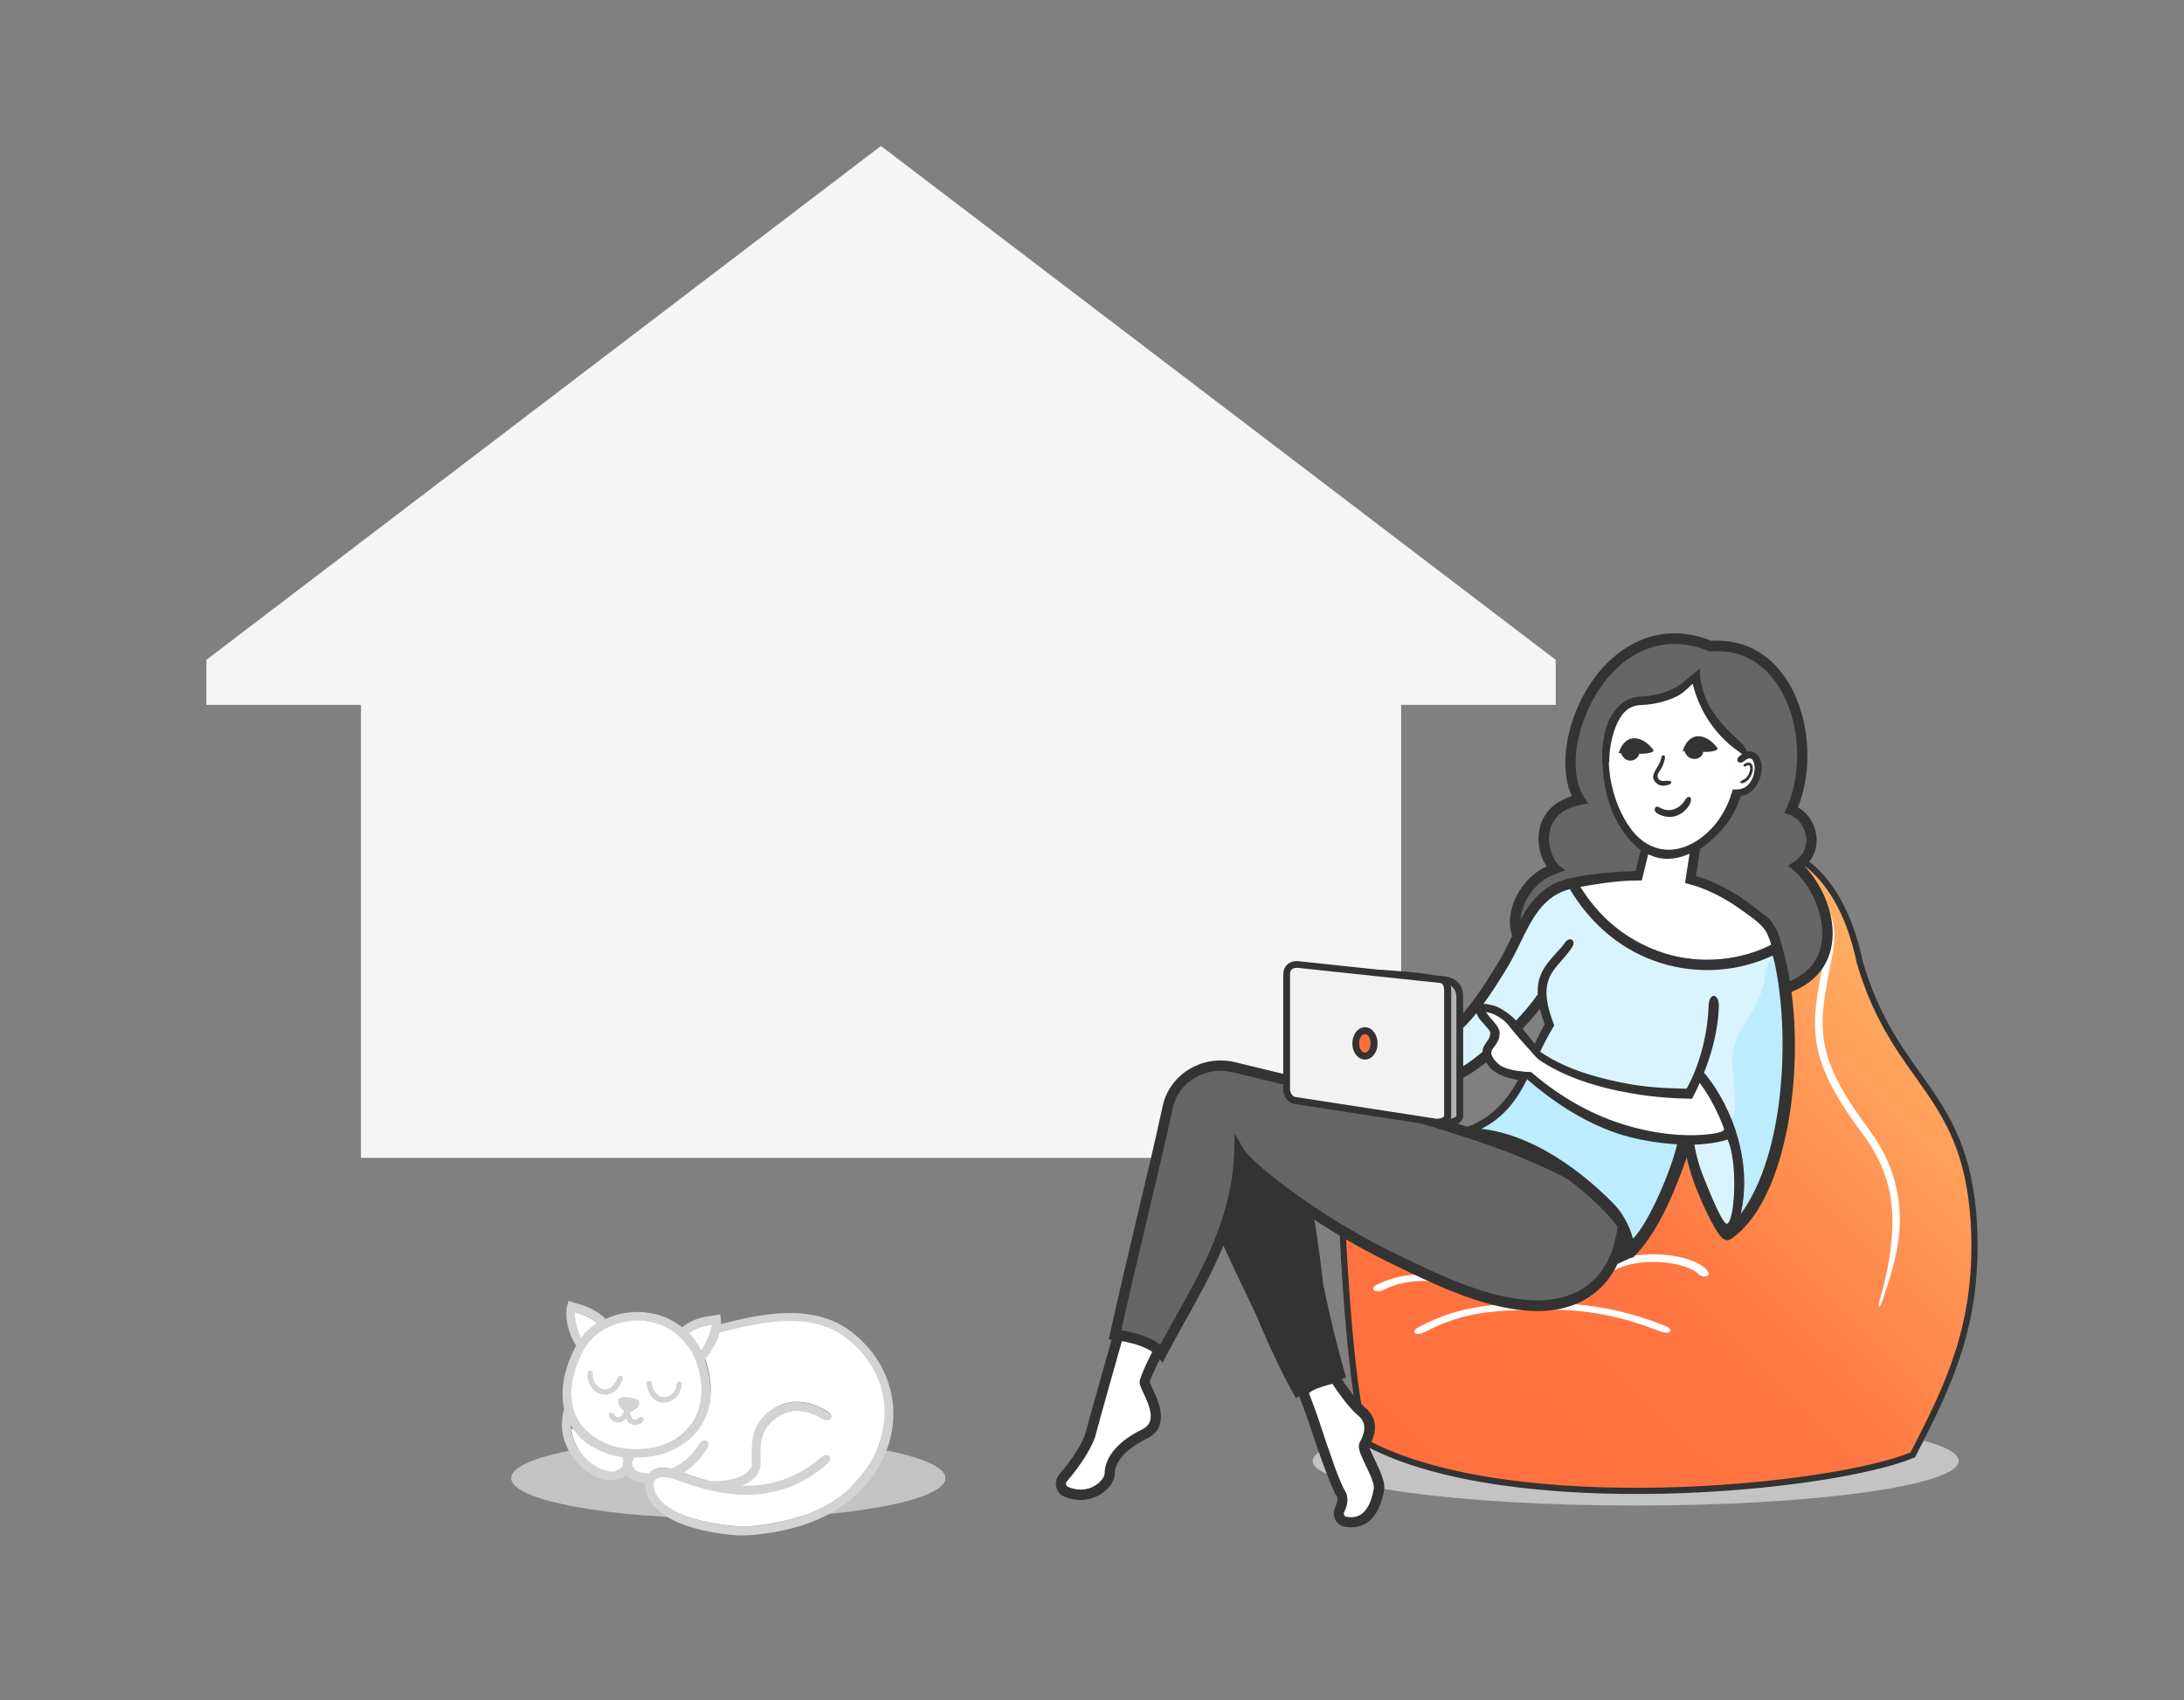 <svg width="352" height="274" viewBox="0 0 352 274" fill="none" xmlns="http://www.w3.org/2000/svg">
<rect x="0" y="0" width="352" height="274" fill="#808080" stroke="none"/>
<path fill-rule="evenodd" clip-rule="evenodd" d="M250.738 106.351L141.985 23.525L33.266 106.351V113.608H58.178V186.629H225.825V113.608H250.738V106.351Z" fill="#F5F5F5"/>
<path opacity="0.651" d="M263.631 242.657C234.878 242.657 211.569 239.436 211.569 235.462C211.569 231.488 234.878 228.267 263.631 228.267C292.385 228.267 315.694 231.488 315.694 235.462C315.694 239.436 292.385 242.657 263.631 242.657Z" fill="#E7E7E7"/>
<path d="M299.767 155.169L299.761 155.15L299.757 155.131C297.273 143.428 291.915 138.714 287.125 136.928C282.717 135.284 278.686 136.08 277.584 136.391L260.871 198.347L260.772 198.717H260.389H216.404C216.414 198.909 216.426 199.152 216.44 199.44C216.48 200.238 216.541 201.384 216.623 202.779C216.788 205.569 217.037 209.35 217.379 213.319C217.72 217.289 218.153 221.441 218.683 224.973C219.199 228.414 219.798 231.198 220.467 232.67C232.107 238.804 250.796 240.646 268.286 240.241C277.053 240.037 285.491 239.27 292.545 238.207C299.492 237.161 305.06 235.833 308.278 234.491C314.51 222.52 318.627 213.351 318.205 198.686C317.79 187.193 314.687 181.361 310.954 175.908C310.365 175.048 309.759 174.196 309.144 173.331C305.836 168.678 302.269 163.662 299.767 155.169Z" fill="url(#paint0_linear_33_72737)" stroke="#333333"/>
<path fill-rule="evenodd" clip-rule="evenodd" d="M275.783 104.135C272.237 102.667 262.58 103.029 258.785 108.612C256.362 112.2 258.652 117.27 258.652 121.84C259.917 129.284 260.024 133.147 264.355 136.721C269.914 141.325 276.908 135.804 280.147 129.42C280.77 127.988 281.449 123.944 281.627 121.425C281.948 121.661 282.126 121.788 282.126 121.788C282.126 121.788 284.246 118.906 283.444 112.871C282.66 109.5 279.328 105.603 275.783 104.135ZM272.718 152.544C264.825 154.792 254.829 155.19 254.812 141.869C250.838 142.703 250.607 141.815 248.166 144.841C246.812 146.527 245.76 148.829 244.691 150.877C242.803 146.328 247.257 140.437 251.034 140.021C248.754 139.151 246.366 130.524 254.634 128.892C249.502 120.99 259.034 95.689 275.783 104.135C288.879 103.138 293.386 120.32 288.754 130.505C291.623 131.575 293.137 135.634 290.963 138.389C290.625 138.824 290.179 139.223 289.645 139.586C291.533 141.18 293.262 143.917 294.081 146.871C294.669 148.992 294.812 151.221 294.206 153.251C293.333 156.187 290.928 158.706 286.135 159.758C286.259 158.525 286.349 157.275 286.42 155.988C286.438 155.843 286.455 155.716 286.473 155.571C286.741 152.943 286.188 149.481 283.551 147.941C283.213 147.741 282.821 147.56 282.411 147.433C281.253 148.919 277.279 151.239 272.718 152.544Z" fill="#666666"/>
<path fill-rule="evenodd" clip-rule="evenodd" d="M236.396 206.841C233.563 205.648 230.873 205.294 228.538 205.389C225.759 205.507 223.46 206.286 221.91 207.065C220.538 207.773 221.821 208.493 222.908 207.938C224.227 207.254 226.222 206.581 228.628 206.475C230.659 206.392 232.993 206.699 235.487 207.75L236.396 206.841Z" fill="white"/>
<path fill-rule="evenodd" clip-rule="evenodd" d="M260.015 204.818C260.977 204.256 262.367 203.829 263.614 203.615C265.592 203.281 267.766 203.335 269.619 203.669C271.418 203.989 272.897 204.55 273.592 205.232C274.519 206.14 276.229 205.78 274.893 204.484C273.966 203.562 272.149 202.84 269.993 202.466C267.908 202.092 265.485 202.025 263.24 202.413C261.779 202.667 260.389 203.107 259.231 203.776L260.015 204.818Z" fill="white"/>
<path fill-rule="evenodd" clip-rule="evenodd" d="M229.869 214.588C236.051 211.319 241.503 211.229 246.136 211.15C246.831 211.139 247.508 211.128 248.131 211.105C252.194 210.982 255.811 211.33 259.143 212.026C262.082 212.633 264.808 213.498 267.41 214.531C269.192 215.228 270.065 214.352 268.229 213.633C265.539 212.565 262.706 211.678 259.659 211.049C256.149 210.319 252.336 209.948 248.06 210.083C247.401 210.105 246.759 210.117 246.1 210.128C241.2 210.206 235.428 210.296 228.835 213.801C227.125 214.677 228.087 215.531 229.869 214.588Z" fill="white"/>
<path fill-rule="evenodd" clip-rule="evenodd" d="M247.489 169.164C248.112 167.841 248.789 166.518 249.591 165.195C248.914 163.437 248.558 162.005 248.451 160.791C247.506 162.186 246.081 163.854 244.477 165.521C244.068 165.032 243.747 164.651 243.64 164.506C241.662 162.186 237.297 161.189 239.025 163.781C239.453 164.416 240.861 165.775 240.896 166.3C241.039 167.986 239.097 168.548 239.56 170.07C238.045 171.321 236.62 172.336 235.533 172.879L234.09 172.046V165.956C237.333 163.727 241.395 156.713 241.947 155.861C243.515 153.396 245.618 148.684 247.898 145.222C247.988 145.095 248.023 144.914 248.148 144.842C250.375 143.41 249.609 143.102 253.582 142.268C256.736 147.76 261.458 152.254 267.943 154.357C269.547 154.212 272.647 156.459 274.197 156.024C278.758 154.719 282.251 155.299 283.409 153.813C283.818 153.94 285.565 153.07 285.903 153.269C286.83 153.777 286.723 152.925 286.455 155.571C286.438 155.716 286.42 155.861 286.402 155.988C284.424 169.762 282.981 178.353 278.331 183.482C278.063 183.772 274.446 183.41 270.83 183.7C268.959 183.844 266.678 183.138 264.219 182.793C258.892 182.032 252.674 179.531 246.134 173.913C245.921 173.731 245.707 173.55 245.493 173.351C246.705 173.894 247.845 171.43 248.433 170.197C248.486 170.143 247.453 169.218 247.489 169.164Z" fill="#D9F4FF"/>
<path fill-rule="evenodd" clip-rule="evenodd" d="M267.302 176.83C269.172 177.012 270.794 177.084 272.148 177.102L272.736 177.12L272.932 176.558C273.324 175.507 273.716 174.474 274.108 173.514C275.373 175.018 277.172 177.773 278.509 181.307C278.242 181.651 277.974 181.978 277.689 182.286C277.458 182.539 275.426 183.029 272.201 182.993C271.863 182.993 271.489 182.974 271.115 182.956C269.743 182.902 268.193 182.739 266.518 182.431C266.286 182.394 266.072 182.34 265.841 182.304C265.484 182.231 265.128 182.159 264.772 182.068C264.415 181.996 264.059 181.905 263.703 181.814C263.15 181.669 262.58 181.524 262.01 181.343C257.466 179.966 252.139 177.628 247.061 173.369C246.669 172.734 245.262 173.514 245.012 173.06C243.462 170.215 245.992 169.091 248.576 171.157C252.371 173.568 256.807 175 260.959 175.852C262.438 176.16 263.827 176.395 265.128 176.558C265.502 176.613 265.876 176.649 266.233 176.703C266.571 176.758 266.945 176.794 267.302 176.83Z" fill="white"/>
<path fill-rule="evenodd" clip-rule="evenodd" d="M209.52 223.047C209.52 223.047 211.426 227.958 211.872 229.426C212.317 230.894 215.15 239.231 216.13 240.699C216.611 241.479 216.344 242.457 215.952 243.291C215.56 244.125 216.041 245.103 216.878 245.248C218.66 245.593 221.315 245.194 222.241 240.192C222.509 239.104 221.618 237.292 220.852 235.715C220.228 234.429 219.676 233.287 219.889 232.834C219.907 232.779 219.943 232.725 219.961 232.67C220.495 231.601 221.671 229.299 219.391 227.433C217.039 225.475 214.206 220.564 214.206 220.564L209.52 223.047Z" fill="white"/>
<path fill-rule="evenodd" clip-rule="evenodd" d="M208.753 223.355C208.753 223.373 210.642 228.23 211.088 229.662C211.373 230.586 212.566 234.175 213.671 237.093C214.366 238.942 215.025 240.537 215.435 241.153C215.56 241.352 215.578 241.606 215.542 241.86C215.506 242.186 215.364 242.566 215.203 242.911C215.114 243.11 215.043 243.309 215.007 243.527C214.918 244.016 215.007 244.488 215.203 244.904C215.417 245.321 215.756 245.684 216.183 245.883C216.362 245.974 216.54 246.028 216.736 246.064C217.787 246.264 219.105 246.246 220.335 245.412C221.493 244.614 222.526 243.11 223.043 240.373C223.382 238.996 222.42 237.039 221.6 235.335V235.317C221.297 234.682 220.994 234.084 220.834 233.631C220.727 233.341 220.62 233.214 220.638 233.196L220.709 233.051C221.35 231.783 222.722 229.064 219.925 226.78C217.68 224.914 214.936 220.165 214.936 220.147L214.544 219.458L208.486 222.612L208.753 223.355ZM212.655 229.191C212.299 228.031 211.105 224.877 210.553 223.464L213.903 221.706C214.794 223.156 216.967 226.527 218.874 228.122C220.62 229.553 219.676 231.456 219.23 232.326L219.141 232.489C218.909 232.961 218.999 233.577 219.266 234.284C219.48 234.846 219.783 235.462 220.085 236.114V236.132C220.798 237.582 221.6 239.25 221.404 240.029L221.386 240.083C220.976 242.331 220.21 243.509 219.373 244.071C218.589 244.596 217.698 244.596 216.985 244.469H216.967C216.932 244.469 216.896 244.451 216.86 244.433C216.771 244.379 216.7 244.306 216.647 244.216C216.593 244.107 216.575 243.998 216.593 243.871C216.593 243.817 216.611 243.763 216.647 243.708C216.878 243.219 217.074 242.693 217.146 242.131C217.217 241.497 217.146 240.881 216.789 240.301L216.771 240.283C216.433 239.775 215.827 238.289 215.168 236.549C214.117 233.595 212.923 230.079 212.655 229.191Z" fill="#333333"/>
<path fill-rule="evenodd" clip-rule="evenodd" d="M184.486 222.775C184.486 221.796 187.96 215.217 187.96 215.217L180.869 212.97C180.869 212.97 176.272 229.155 175.773 231.112C175.328 232.779 173.421 235.824 171.319 238.217C170.731 238.96 170.98 240.029 171.853 240.428C175.72 242.041 178.856 239.195 178.856 237.492C178.856 235.534 180.424 233.069 184.486 231.112C187.604 229.608 185.947 226.092 185.003 224.08C184.718 223.482 184.486 223.01 184.486 222.775Z" fill="white"/>
<path fill-rule="evenodd" clip-rule="evenodd" d="M185.324 222.775C185.324 221.995 188.691 215.634 188.691 215.616L189.155 214.728L180.299 211.918L180.068 212.734C180.05 212.788 175.471 228.919 174.972 230.894C174.776 231.656 174.224 232.743 173.475 233.939C172.709 235.172 171.729 236.495 170.696 237.673L170.678 237.709C170.553 237.872 170.446 238.053 170.357 238.235C170.161 238.688 170.126 239.195 170.233 239.666C170.339 240.138 170.607 240.554 170.981 240.881C171.141 241.008 171.319 241.116 171.515 241.207H171.533C172.442 241.588 173.333 241.751 174.152 241.751C175.471 241.751 176.629 241.334 177.538 240.736C178.464 240.119 179.141 239.304 179.462 238.525C179.604 238.162 179.676 237.818 179.676 237.491C179.676 236.64 180.068 235.643 180.959 234.628C181.796 233.685 183.061 232.743 184.825 231.873C186.785 230.931 187.248 229.354 187.07 227.686C186.91 226.236 186.215 224.768 185.716 223.717C185.591 223.445 185.466 223.192 185.377 222.956C185.359 222.847 185.324 222.793 185.324 222.775ZM186.785 215.724C185.823 217.609 183.667 221.85 183.667 222.775C183.667 223.01 183.738 223.282 183.881 223.608C183.97 223.808 184.112 224.116 184.255 224.442C184.7 225.385 185.324 226.69 185.449 227.868C185.555 228.846 185.288 229.789 184.148 230.351C182.152 231.311 180.727 232.399 179.747 233.504C178.553 234.863 178.037 236.241 178.037 237.491C178.037 237.6 178.001 237.745 177.947 237.89C177.751 238.38 177.288 238.905 176.647 239.34C175.988 239.775 175.132 240.083 174.152 240.083C173.529 240.083 172.869 239.956 172.175 239.666C172.121 239.648 172.068 239.612 172.014 239.576C171.907 239.485 171.854 239.376 171.818 239.268C171.783 239.159 171.8 239.032 171.854 238.905C171.872 238.869 171.89 238.833 171.925 238.796C172.994 237.564 174.028 236.168 174.865 234.845C175.702 233.504 176.326 232.254 176.575 231.347V231.329C177.003 229.608 180.477 217.338 181.422 214.039L186.785 215.724Z" fill="#333333"/>
<path fill-rule="evenodd" clip-rule="evenodd" d="M210.232 193.088C212.62 203.183 213.943 211.776 216.955 222.016C216.955 222.016 210.455 224.144 208.887 225.36C204.183 217.512 197.511 199.54 197.511 199.54L198.936 182.866L210.232 193.088Z" fill="#333333"/>
<path fill-rule="evenodd" clip-rule="evenodd" d="M209.502 193.541C210.517 197.909 210.998 202.041 211.497 206.173C212.085 211.139 212.673 216.087 214.17 221.47C213.101 221.76 211.284 222.322 210.161 223.156C205.76 215.544 199.221 201.28 198.366 199.413L199.631 184.624L209.502 193.541ZM213.137 205.974C212.638 201.733 212.139 197.492 211.052 192.889L210.998 192.635L198.277 181.126C197.742 187.306 197.226 193.505 196.691 199.685L196.78 199.884C196.798 199.939 204.584 217.048 209.306 224.95L210.232 226.49L210.802 224.787C211.141 223.79 215.364 222.884 215.382 222.884L216.255 222.703L216.005 221.833C214.348 216.25 213.742 211.121 213.137 205.974Z" fill="#333333"/>
<path fill-rule="evenodd" clip-rule="evenodd" d="M198.918 172.028C194.072 170.795 189.172 173.749 188.192 178.462C185.573 190.442 182.33 203.146 179.711 215.126C179.711 215.126 185.199 215.67 187.212 218.117C192.504 208.022 199.364 198.525 199.738 185.657C201.163 188.122 212.282 196.93 224.611 202.856C232.504 206.644 249.769 215.87 258.215 206.064C262.384 201.207 261.654 193.504 261.654 193.504C258.215 191.638 254.081 189.191 249.876 187.741C234.268 180.075 218.126 176.595 198.918 172.028Z" fill="#666666"/>
<path fill-rule="evenodd" clip-rule="evenodd" d="M199.114 171.212L198.776 171.14C196.246 170.596 193.716 171.085 191.684 172.318C189.635 173.55 188.067 175.544 187.462 177.991L187.39 178.299C186.09 184.243 184.629 190.424 183.15 196.604C181.689 202.766 180.228 208.928 178.909 214.964L178.713 215.888L179.64 215.979C179.658 215.979 184.789 216.486 186.589 218.679L187.373 219.64L187.943 218.534C188.905 216.704 189.938 214.855 190.972 212.988C195.283 205.285 199.631 197.492 200.433 187.796C202.232 189.59 205.422 192.2 209.431 194.973C213.671 197.909 218.856 201.063 224.255 203.654L225.644 204.325C234.215 208.493 250.446 216.395 258.821 206.645C263.239 201.479 262.473 193.469 262.473 193.432L262.437 192.979L262.046 192.762C260.282 191.801 258.357 190.949 256.326 190.134C246.313 184.062 236.335 181.615 225.965 178.353C217.555 175.743 208.718 173.496 199.114 171.212ZM198.437 172.771L198.74 172.843C208.326 175.127 217.146 177.356 225.484 179.966C235.515 183.102 245.137 185.639 255.738 191.692C257.556 192.417 259.302 193.197 260.87 194.03C260.941 195.698 260.959 201.588 257.609 205.503C250.054 214.293 234.571 206.753 226.375 202.766L224.985 202.096C219.658 199.54 214.562 196.441 210.375 193.541C205.012 189.826 201.217 186.527 200.451 185.222L199.007 182.703L198.918 185.621C198.615 195.879 194.054 204.053 189.546 212.118C188.691 213.641 187.836 215.163 186.998 216.74C185.128 215.272 182.205 214.637 180.727 214.402C181.974 208.729 183.364 202.839 184.771 196.966C186.232 190.804 187.693 184.642 189.012 178.625L189.065 178.371C189.546 176.378 190.829 174.765 192.522 173.75C194.214 172.735 196.317 172.318 198.437 172.771Z" fill="#333333"/>
<path fill-rule="evenodd" clip-rule="evenodd" d="M243.088 177.338C243.996 176.178 244.745 174.891 245.422 173.55C245.511 173.369 245.618 173.17 245.707 172.97C252.478 178.987 259.195 181.434 264.7 182.213C267.159 182.558 270.438 183.645 272.308 183.5C271.328 186.545 270.259 190.84 268.478 194.465C267.444 196.568 263.809 199.359 262.562 201.28C261.725 200.646 262.01 197.637 261.226 196.984C253.653 190.695 248.415 183.718 237.048 182.467C240.308 180.673 241.716 179.096 243.088 177.338Z" fill="#BDECFF"/>
<path fill-rule="evenodd" clip-rule="evenodd" d="M285.119 151.294C285.618 152.78 285.671 154.52 285.6 155.951C285.262 162.077 284.388 167.46 283.052 171.937C281.734 176.323 279.934 179.803 277.689 182.268C277.279 182.721 270.776 183.989 262.01 181.343C257.306 179.93 252.032 177.32 246.794 172.807C246.651 172.68 246.437 172.934 246.259 172.988L245.849 172.807C245.6 172.916 245.964 172.861 245.5 173.405C251.113 178.389 256.504 181.416 261.547 182.956C264.54 183.862 267.872 184.279 270.295 184.442C269.457 188.285 265.823 197.021 263.186 199.649C262.651 197.492 261.368 195.353 260.192 194.139C253.867 187.632 244.834 181.524 235.854 181.814L236.78 182.394C237.368 182.376 237.083 183.482 237.671 183.536C246.705 184.316 256.352 192.134 260.789 197.752C261.002 198.024 261.811 199.341 261.982 200.497C261.803 201.385 262.323 202.895 263.186 202.664C266.697 199.341 269.689 193.178 272.54 184.497C276.834 184.551 278.616 183.772 278.919 183.409C281.324 180.763 283.23 177.048 284.638 172.426C286.028 167.823 286.919 162.313 287.257 156.042C287.346 154.447 287.275 152.49 286.687 150.75C286.206 149.336 285.386 148.086 284.068 147.27C282.892 146.291 281.324 145.059 279.417 143.917C277.671 142.866 275.622 141.869 273.342 141.199C273.466 140.383 273.555 139.749 273.645 139.223L274 136.811C275.586 135.814 276.968 134.437 278.162 132.933C280.71 129.743 281.627 125.159 281.823 121.045C283.763 98.683 258.688 102.009 258.234 121.413C258.234 126.598 259.304 132.856 264.433 137.03L263.613 140.401C261.885 140.437 257.003 140.619 253.03 141.561C247.685 142.703 245.618 146.944 243.533 151.221C242.82 152.671 242.126 154.121 241.288 155.426L241.003 155.897C239.845 157.8 235.836 164.379 233.039 165.648L233.716 167.188C236.958 165.702 241.181 158.797 242.411 156.785L242.678 156.35C243.569 154.955 244.299 153.468 245.012 151.982C246.794 148.321 248.558 144.715 252.495 143.446L253.404 143.21C258.108 142.105 264.255 142.087 264.273 142.087H264.914L265.912 137.936L265.947 137.954C268.014 138.897 270.17 138.734 272.201 137.9L272.023 138.987C271.863 140.039 271.72 140.927 271.596 141.706L271.489 142.449L272.219 142.63C274.642 143.265 276.763 144.28 278.58 145.367C280.54 146.545 284.335 149.01 285.119 151.294ZM266.571 136.396C260.766 133.771 260.069 126.244 259.408 120.7C260.635 103.529 281.802 100.978 280.166 120.954C279.988 124.706 279.293 129.074 276.976 131.973C274.645 134.892 270.463 138.173 266.571 136.396Z" fill="#333333"/>
<path fill-rule="evenodd" clip-rule="evenodd" d="M208.736 177.32L233.11 180.854C234.197 181.017 235.266 180.528 235.266 179.821V159.54C235.266 157.637 232.166 157.964 230.883 157.71L209.306 156.26C208.29 156.169 207.364 156.677 207.364 157.293V175.544C207.364 175.997 207.952 177.193 208.736 177.32Z" fill="#B3B3B3"/>
<path fill-rule="evenodd" clip-rule="evenodd" d="M208.665 177.882L233.039 181.416C233.217 181.434 233.377 181.452 233.538 181.452C234.054 181.452 234.571 181.325 234.963 181.108C235.426 180.854 235.747 180.474 235.818 180.002C235.818 179.948 235.836 179.875 235.836 179.821L235.818 160.767C235.836 157.815 233.68 157.384 232.023 157.275C231.631 157.239 231.257 157.22 231.008 157.166C225.841 156.169 215.15 156.097 209.359 155.716C209.27 155.716 209.181 155.698 209.092 155.698C208.558 155.698 208.041 155.843 207.649 156.06C207.186 156.332 206.865 156.731 206.829 157.202V157.293V175.544C206.829 175.906 207.061 176.559 207.453 177.066C207.756 177.465 208.166 177.809 208.665 177.882ZM233.199 180.292L208.825 176.758C208.647 176.722 208.469 176.577 208.308 176.378C208.059 176.069 207.916 175.707 207.916 175.544V157.293C207.916 157.22 208.023 157.13 208.183 157.039C208.415 156.912 208.736 156.822 209.092 156.822C209.163 156.822 209.217 156.822 209.27 156.822L230.829 158.253C231.132 158.308 231.524 158.344 231.952 158.38C233.164 158.471 234.731 158.758 234.731 160.767V179.839C234.714 179.93 234.607 180.02 234.446 180.111C234.215 180.238 233.894 180.31 233.538 180.31C233.431 180.329 233.306 180.31 233.199 180.292Z" fill="#333333"/>
<path fill-rule="evenodd" clip-rule="evenodd" d="M208.629 177.356L231.293 180.854C232.344 181.017 233.324 180.51 233.324 179.839V159.54C233.324 158.997 233.056 157.982 232.219 157.891L209.199 155.444C208.219 155.354 207.382 155.843 207.382 157.075V175.544C207.364 176.377 207.934 177.229 208.629 177.356Z" fill="#F2F2F2"/>
<path fill-rule="evenodd" clip-rule="evenodd" d="M208.558 177.918L231.221 181.416C231.4 181.434 231.56 181.452 231.72 181.452C232.237 181.452 232.718 181.325 233.074 181.108C233.502 180.854 233.805 180.492 233.876 180.038C233.894 179.966 233.894 179.912 233.894 179.857V159.558C233.894 159.16 233.769 158.543 233.466 158.09C233.217 157.71 232.825 157.42 232.29 157.365L209.253 154.919C209.163 154.919 209.074 154.9 209.003 154.9C208.469 154.9 207.97 155.045 207.578 155.372C207.168 155.698 206.901 156.187 206.847 156.858C206.847 156.948 206.829 157.021 206.829 157.112V175.58C206.829 176.106 207.008 176.667 207.31 177.084C207.613 177.501 208.041 177.827 208.558 177.918ZM231.382 180.292L208.718 176.794C208.522 176.758 208.344 176.613 208.201 176.395C208.023 176.142 207.916 175.834 207.916 175.544V157.075V156.912C207.952 156.586 208.059 156.35 208.237 156.205C208.415 156.06 208.682 155.988 208.967 155.988C209.021 155.988 209.074 155.988 209.128 155.988L232.148 158.435C232.308 158.453 232.433 158.543 232.522 158.688C232.7 158.942 232.754 159.286 232.754 159.522V179.839C232.736 179.93 232.647 180.02 232.504 180.111C232.29 180.238 232.005 180.31 231.685 180.31C231.596 180.328 231.489 180.31 231.382 180.292Z" fill="#333333"/>
<path d="M219.979 170.215C219.162 170.215 218.5 169.298 218.5 168.167C218.5 167.036 219.162 166.119 219.979 166.119C220.795 166.119 221.458 167.036 221.458 168.167C221.458 169.298 220.795 170.215 219.979 170.215Z" fill="#FF6F3D"/>
<path fill-rule="evenodd" clip-rule="evenodd" d="M219.979 169.654C219.747 169.654 219.533 169.509 219.373 169.291C219.177 169.019 219.052 168.621 219.052 168.168C219.052 167.714 219.177 167.334 219.373 167.044C219.533 166.808 219.747 166.681 219.979 166.681C220.21 166.681 220.424 166.826 220.584 167.044C220.78 167.316 220.905 167.714 220.905 168.168C220.905 168.621 220.78 169.001 220.584 169.291C220.424 169.509 220.21 169.654 219.979 169.654ZM218.5 169.944C218.874 170.451 219.391 170.777 219.996 170.777C220.584 170.777 221.119 170.451 221.493 169.944C221.832 169.472 222.028 168.856 222.028 168.168C222.028 167.479 221.814 166.844 221.493 166.391C221.119 165.884 220.602 165.558 219.996 165.558C219.408 165.558 218.874 165.884 218.5 166.391C218.161 166.863 217.965 167.479 217.965 168.168C217.947 168.856 218.161 169.491 218.5 169.944Z" fill="#333333"/>
<path fill-rule="evenodd" clip-rule="evenodd" d="M282.162 122.205C282.162 122.205 273.271 115.807 273.716 108.938C271.721 111.747 268.086 112.871 264.398 112.871C259.587 113.106 258.343 116.926 258.074 122.646C255.686 119.655 255.435 111.874 257.876 108.304C261.654 102.721 272.273 102.305 275.819 103.791C279.364 105.259 283.587 109.464 284.407 112.816C285.208 118.852 282.162 122.205 282.162 122.205Z" fill="#666666"/>
<path fill-rule="evenodd" clip-rule="evenodd" d="M254.682 142.954C257.112 142.539 260.429 141.907 264.137 141.907H264.616L265.645 137.684L265.911 137.811C266.869 138.244 267.845 138.442 268.821 138.424C269.885 138.406 270.932 138.172 271.961 137.739L272.315 137.594L271.854 140.518L271.588 142.322L272.12 142.466C273.327 142.773 274.48 143.188 275.544 143.675C276.609 144.145 277.602 144.686 278.507 145.227C279.429 145.787 280.263 146.346 281.008 146.906C282.356 147.898 284.406 149.185 284.955 150.828C285.062 151.152 285.458 151.936 285.458 152.383C282.212 153.989 278.258 154.773 274.515 154.701C274.072 154.683 273.61 154.665 273.167 154.629C272.848 154.611 272.546 154.575 272.227 154.539C272.227 154.539 272.227 154.539 272.209 154.539C272.156 154.539 272.103 154.521 272.049 154.521C271.677 154.467 271.322 154.413 270.967 154.358C268.892 153.943 259.862 151.832 254.682 142.954ZM260.339 116.475C257.837 122.648 260.113 130.674 263.587 134.49C266.865 137.958 271.162 137.523 274.586 134.707C277.79 132.1 279.15 128.585 279.926 124.565C280.139 123.483 280.279 122.31 280.333 121.083C275.789 117.226 274.068 114.75 272.742 109.435C268.43 115.879 263.587 110.518 260.339 116.475Z" fill="white"/>
<path fill-rule="evenodd" clip-rule="evenodd" d="M293.829 146.158C294.341 146.911 293.842 147.369 294.059 148.122C294.277 148.831 294.392 149.54 294.431 150.22C294.507 151.637 294.277 152.952 294.085 153.971L293.97 154.576C291.78 165.682 290.883 170.26 300.283 182.872C303.638 187.377 304.945 191.896 305.009 196.415C305.073 200.654 304.231 205.002 303.083 209.114C302.545 210.62 302.807 211.251 303.332 209.774C304.882 205.402 306.251 200.86 306.2 196.4C306.136 191.571 304.74 186.757 301.192 181.986C292.177 169.891 293.048 165.52 295.135 154.886L295.25 154.281C295.468 153.173 295.711 151.741 295.622 150.146C295.532 148.521 295.084 146.749 293.906 145.021L293.714 145.198L293.829 146.158Z" fill="white"/>
<path fill-rule="evenodd" clip-rule="evenodd" d="M279.39 118.545C277.572 116.914 275.255 114.285 274.418 111.095C274.115 109.917 273.965 109.304 273.965 107.724C273.057 108.576 272.415 108.974 271.578 109.735C270.972 110.279 270.259 110.732 269.493 111.095C267.943 111.82 266.126 112.2 264.273 112.273H264.237C262.028 112.472 260.584 113.795 259.676 115.517C258.375 117.982 258.179 121.28 258.25 123.002L259.378 122.839C259.307 121.298 259.715 118.299 260.855 116.16C261.514 114.91 262.45 113.727 264.499 113.636C266.548 113.546 268.41 113.107 270.174 112.273C271.154 111.82 272.04 110.929 272.806 110.204C275.041 118.993 281.716 122.005 281.734 122.024C281.662 120.809 281.1 120.086 279.39 118.545Z" fill="#333333"/>
<path fill-rule="evenodd" clip-rule="evenodd" d="M275.373 162.204C275.213 167.152 273.678 172.261 271.825 175.469C269.188 175.396 265.563 175.365 261.287 174.477C256.726 173.535 251.664 172.08 247.762 169.162L246.918 169.671C247.168 169.853 247.513 170.456 247.762 170.619C251.753 173.374 256.451 174.909 260.923 175.834C265.645 176.812 269.458 177.03 272.13 177.066L272.718 177.084C274.821 173.115 276.87 167.605 277.03 162.222C277.101 160.138 275.462 159.739 275.373 162.204Z" fill="#333333"/>
<path fill-rule="evenodd" clip-rule="evenodd" d="M246.188 173.188C245.849 173.242 245.03 173.387 244.888 173.659C243.231 176.867 240.416 180.497 235.862 181.801L237.208 182.648C242.161 180.691 244.406 177.411 246.277 173.659C246.366 173.478 247.025 174.021 247.114 174.203C247.31 174.619 247.934 172.898 246.188 173.188ZM248.005 170.215C248.005 170.215 248.041 169.962 248.13 169.726C248.771 168.367 249.466 166.989 250.286 165.63L250.5 165.267L250.357 164.887C248.077 158.906 249.751 157.003 251.604 154.901C252.21 154.212 252.834 153.505 253.386 152.653C254.099 151.548 252.958 150.805 252.157 152.019C251.676 152.744 251.102 153.26 250.568 153.876C248.412 156.323 246.547 158.485 248.97 165.119C248.275 166.261 247.569 167.815 247.017 168.957C246.963 169.084 248.059 170.088 248.005 170.215Z" fill="#333333"/>
<path fill-rule="evenodd" clip-rule="evenodd" d="M247.792 160.32C246.188 162.694 243.141 165.902 240.219 168.457C238.348 170.088 236.584 171.448 235.337 172.118V173.931C236.887 173.278 239.061 171.701 241.288 169.744C244.299 167.116 247.453 163.781 249.146 161.298L247.792 160.32Z" fill="#333333"/>
<path fill-rule="evenodd" clip-rule="evenodd" d="M268.317 122.332C268.513 121.516 267.836 121.697 267.801 121.951C267.729 122.332 267.622 122.658 267.498 122.93C266.945 124.126 265.645 125.268 267.124 126.337C267.729 126.772 268.406 126.627 268.781 126.536C269.422 126.373 269.565 125.92 269.066 125.848C268.549 125.775 267.925 126.029 267.444 125.703C267.177 125.485 267.035 124.941 267.284 124.615C268.014 123.51 268.086 123.22 268.317 122.332ZM272.487 129.273C272.629 128.675 272.469 128.294 272.077 128.476C271.685 128.657 271.578 128.983 271.346 129.309C270.954 129.835 270.473 130.161 269.85 130.415C269.511 130.542 269.083 130.596 268.709 130.56C267.765 130.542 267.141 129.69 266.803 130.143C266.571 130.451 266.714 130.795 266.999 131.049C269.903 132.753 272.041 130.56 272.487 129.273Z" fill="#333333"/>
<path fill-rule="evenodd" clip-rule="evenodd" d="M247.881 168.675C247.578 168.638 246.811 167.537 245.706 166.196C245.064 165.417 244.282 164.434 244.086 164.198C243.217 163.382 241.645 162.188 240.379 161.989C239.934 161.916 239.365 161.716 239.045 161.825C238.546 161.97 238.136 161.98 237.994 162.487C237.869 162.958 237.885 163.365 238.366 164.09C238.545 164.362 239.025 164.899 239.345 165.261C239.791 165.769 240.027 165.969 240.188 166.374C240.224 166.882 240.023 167.383 239.72 167.782C238.776 169.015 238.348 170.018 240.379 172.311C241.466 173.326 243.088 173.756 244.264 173.992C244.691 174.064 245.457 174.076 245.653 174.166L246.794 172.843C246.473 172.716 245.083 172.626 244.549 172.535C243.569 172.354 242.192 172.152 241.461 171.463C239.875 169.977 240.354 169.273 240.8 168.675C241.299 168.022 241.823 167.442 241.734 166.3C241.68 165.684 241.003 164.905 240.379 164.198C240.094 163.872 239.827 163.564 239.72 163.382L239.578 163.165L239.738 163.183C240.718 163.346 242.143 164.089 243.034 165.122L244.406 166.772C245.707 168.348 247.382 170.36 247.738 170.396L247.881 168.675Z" fill="#333333"/>
<path fill-rule="evenodd" clip-rule="evenodd" d="M245.333 150.279C245.208 149.916 245.119 149.536 245.083 149.155C244.905 147.47 245.511 145.712 246.491 144.225C247.489 142.739 248.86 141.561 250.215 141.072C250.963 140.8 251.48 140.51 252.281 140.274C251.088 139.386 250.714 139.114 250.126 137.646C249.805 136.831 249.609 135.852 249.662 134.837C249.716 133.859 250.019 132.862 250.66 131.992C251.426 130.959 252.727 130.125 254.758 129.726L255.952 129.491L255.293 128.458C253.368 125.413 253.582 120.284 255.471 115.499C256.219 113.596 257.235 111.747 258.464 110.098C259.693 108.467 261.155 107.035 262.812 105.948C266.232 103.7 270.526 102.939 275.426 104.933L275.604 105.005L275.8 104.987C277.992 104.824 279.934 105.204 281.591 105.984C283.996 107.126 285.885 109.119 287.221 111.566C288.576 114.067 289.377 117.021 289.591 120.03C289.858 123.582 289.306 127.189 287.97 130.179L287.596 131.013L288.433 131.321C289.253 131.629 289.93 132.227 290.411 132.97C290.767 133.532 290.999 134.167 291.088 134.819C291.177 135.472 291.123 136.142 290.892 136.776C290.607 137.574 290.054 138.317 289.146 138.897L288.201 139.513L289.057 140.238C290.999 141.887 292.763 144.824 293.422 147.923C293.725 149.3 293.796 150.696 293.582 152.019C293.368 153.324 292.852 154.556 291.979 155.625C290.749 157.112 288.807 158.308 285.903 158.96L286.259 160.61C289.555 159.885 291.818 158.471 293.262 156.713C294.331 155.408 294.954 153.904 295.221 152.327C295.489 150.768 295.4 149.155 295.061 147.578C294.402 144.515 292.763 141.579 290.892 139.658C291.64 138.969 292.157 138.19 292.46 137.356C292.78 136.45 292.87 135.508 292.727 134.583C292.602 133.677 292.282 132.807 291.783 132.046C291.284 131.249 290.589 130.578 289.787 130.107C291.017 127.026 291.498 123.437 291.23 119.903C290.999 116.659 290.126 113.469 288.665 110.75C287.168 107.996 285.03 105.748 282.286 104.443C280.415 103.573 278.277 103.138 275.854 103.283C270.473 101.145 265.716 102.033 261.921 104.516C260.103 105.712 258.5 107.271 257.146 109.047C255.809 110.823 254.722 112.798 253.921 114.846C252.032 119.631 251.711 124.797 253.333 128.331C251.462 128.893 250.161 129.835 249.324 130.977C248.451 132.119 248.059 133.442 247.987 134.747C247.916 136.015 248.148 137.266 248.558 138.281C248.754 138.788 249.003 139.241 249.288 139.64C247.72 140.311 246.188 141.652 245.083 143.301C243.889 145.095 243.177 147.252 243.391 149.355C243.444 149.862 243.551 150.351 243.729 150.841L245.333 150.279Z" fill="#333333"/>
<path fill-rule="evenodd" clip-rule="evenodd" d="M241.633 167.174C241.687 166.917 241.723 166.625 241.687 166.295C241.633 165.673 240.952 164.886 240.325 164.172C240.038 163.843 239.769 163.531 239.662 163.348L239.518 163.129L239.68 163.147C240.666 163.312 242.099 164.062 242.996 165.105L243.336 165.526L244.376 166.771C244.394 166.789 244.394 166.808 244.412 166.826C245.111 167.668 246.062 168.671 246.69 169.384C246.69 169.384 247.486 170.365 248.052 170.833C247.711 171.584 247.03 172.054 246.69 172.768C246.601 172.813 244.68 172.628 244.519 172.591C243.533 172.408 242.225 172.152 241.49 171.456C241.042 171.035 240.737 170.688 240.576 170.377C240.128 169.626 240.433 169.223 240.773 168.784C241.114 168.327 241.49 167.832 241.633 167.174Z" fill="white"/>
<path fill-rule="evenodd" clip-rule="evenodd" d="M274.518 121.172C274.411 122.422 272.219 123.002 271.489 121.081C271.471 121.009 271.222 121.099 271.204 121.009C272.344 117.583 275.141 118.344 276.763 120.501C277.172 121.045 275.409 121.244 274.518 121.172Z" fill="#333333"/>
<path fill-rule="evenodd" clip-rule="evenodd" d="M264.201 121.48C263.97 122.622 262.063 123.292 261.297 121.444C261.262 121.371 260.905 121.407 260.887 121.335C262.028 117.909 264.825 118.671 266.446 120.827C266.838 121.335 265.092 121.534 264.201 121.48Z" fill="#333333"/>
<path fill-rule="evenodd" clip-rule="evenodd" d="M280.54 195.698C281.627 190.859 281.003 186.237 279.756 182.376C279.702 182.213 279.649 182.068 279.596 181.905C279.435 181.416 279.257 180.963 279.079 180.51C280.665 178.244 278.42 172.173 279.453 168.747C280.807 164.271 284.264 162.241 284.602 156.097C284.638 155.499 285.636 154.719 285.6 154.049C285.654 154.031 285.707 153.994 285.76 153.976C285.921 155.082 287.097 154.81 287.239 156.042C287.257 156.26 287.097 157.619 287.115 157.855C287.257 159.196 288.077 159.685 288.148 161.081C288.487 167.044 288.291 175.453 287.257 181.543C286.348 187.052 283.23 191.964 280.54 195.698Z" fill="#BDECFF"/>
<path fill-rule="evenodd" clip-rule="evenodd" d="M252.656 142.685C256.415 149.318 261.814 153.36 267.587 155.19C273.716 157.13 280.273 156.586 285.743 153.994C288.718 165.739 288.077 189.517 278.046 198.489L279.177 199.543C289.331 192.446 291.872 165.376 286.652 150.768L286.01 152.001C280.718 154.828 274.179 155.517 268.068 153.595C262.651 151.874 257.591 148.086 254.063 141.869L252.656 142.685Z" fill="#333333"/>
<path fill-rule="evenodd" clip-rule="evenodd" d="M273.288 172.934C273.449 173.006 272.932 173.35 273.271 173.731C274.357 174.927 276.157 177.573 277.565 181.126C279.311 185.512 280.326 191.239 278.438 197.184C277.28 195.172 275.712 192.091 274.553 189.173C273.573 186.708 272.896 184.406 273.021 183.047L271.774 183.337C271.756 183.536 271.346 183.301 271.364 183.536C271.4 185.186 272.366 188.995 273.31 191.351C274.842 195.211 276.589 198.654 277.594 199.555C277.594 199.555 278.168 200.042 278.695 199.847C279.221 199.652 279.418 199.268 279.471 199.232C282.233 192.29 281.11 185.566 279.115 180.509C277.511 176.45 275.248 173.405 273.948 172.136C273.609 171.81 273.734 172.354 273.556 172.281L273.288 172.934Z" fill="#333333"/>
<path fill-rule="evenodd" clip-rule="evenodd" d="M278.42 183.663C280.083 187.042 279.652 196.488 278.42 197.202C277.785 197.753 275.593 192.297 274.435 189.379C273.74 187.639 273.306 185.802 273.092 184.497C275.694 184.388 277.582 183.971 278.42 183.663Z" fill="#D9F4FF"/>
<path fill-rule="evenodd" clip-rule="evenodd" d="M261.885 199.159C262.046 199.721 263.15 202.059 263.382 202.53C262.919 202.657 260.62 203.763 260.193 203.944C260.478 203.237 261.689 199.866 261.885 199.159Z" fill="#333333"/>
<path fill-rule="evenodd" clip-rule="evenodd" d="M282.273 121.814C284.375 123.192 282.985 127.233 280.616 127.886C280.437 127.94 280.259 127.958 280.063 127.976C279.778 127.994 279.196 127.976 278.857 127.886C279.16 126.834 278.175 125.711 278.406 124.515C278.62 123.445 280.135 122.304 280.188 121.107C280.776 121.56 281.221 121.869 281.435 122.014C281.524 122.068 281.56 122.104 281.56 122.104C281.578 122.104 282.273 121.796 282.273 121.814Z" fill="#FEFEFE"/>
<path fill-rule="evenodd" clip-rule="evenodd" d="M281.092 122.676C281.52 122.313 281.858 122.187 282.108 122.241C282.429 122.295 282.642 122.694 282.749 123.22C282.874 123.854 282.785 124.67 282.464 125.395C281.965 126.464 281.209 127.417 279.28 127.226L278.936 128.372C281.773 128.595 282.821 127.316 283.48 125.848C283.907 124.905 284.014 123.854 283.854 123.002C283.676 122.042 283.141 121.299 282.34 121.135C281.769 121.027 281.074 121.226 280.326 121.897C279.542 122.567 280.362 123.31 281.092 122.676Z" fill="#333333"/>
<path fill-rule="evenodd" clip-rule="evenodd" d="M281.449 123.455C281.645 123.328 281.787 123.31 281.894 123.346C282.001 123.383 282.055 123.528 282.072 123.709C282.09 123.945 282.055 124.253 281.93 124.561C281.752 125.068 281.378 125.558 280.879 125.739C280.504 125.884 280.469 125.993 280.504 126.101C280.522 126.192 280.594 126.283 280.861 126.228C281.591 126.047 282.09 125.394 282.34 124.724C282.482 124.361 282.536 123.981 282.5 123.673C282.464 123.31 282.304 123.038 282.019 122.93C281.805 122.857 281.52 122.893 281.182 123.111C280.807 123.328 281.021 123.709 281.449 123.455Z" fill="#333333"/>
<path opacity="0.651" d="M117.384 244.748C98.058 244.748 82.391 241.834 82.391 238.238C82.391 234.643 98.058 231.728 117.384 231.728C136.71 231.728 152.377 234.643 152.377 238.238C152.377 241.834 136.71 244.748 117.384 244.748Z" fill="#E7E7E7"/>
<path fill-rule="evenodd" clip-rule="evenodd" d="M102.018 225.324C101.927 225.301 101.127 225.115 100.533 225.184C99.504 225.324 99.527 225.928 99.984 226.626C100.121 226.858 100.35 227.114 100.533 227.277C100.693 227.44 100.875 227.533 101.081 227.556C101.287 227.579 101.493 227.556 101.675 227.463C101.927 227.347 102.315 227.137 102.544 226.928C103.23 226.277 103.367 225.649 102.018 225.324Z" fill="#D3D3D3"/>
<path fill-rule="evenodd" clip-rule="evenodd" d="M92.51 217.535C89.653 223.441 90.384 227.928 92.83 230.904C94.635 233.113 97.378 234.438 100.304 234.903C103.207 235.345 106.315 234.926 108.875 233.624C112.509 231.764 115.046 228.114 114.406 222.65C113.972 218.977 112.509 216.257 110.521 214.42C108.829 212.862 106.772 211.932 104.624 211.607C102.498 211.258 100.281 211.514 98.315 212.281C95.847 213.211 93.721 215.001 92.51 217.535ZM93.904 229.974C91.801 227.416 91.23 223.464 93.767 218.163C94.818 215.978 96.67 214.42 98.818 213.583C100.578 212.885 102.521 212.676 104.418 212.978C106.292 213.281 108.098 214.094 109.584 215.443C111.344 217.07 112.646 219.488 113.012 222.79C113.561 227.556 111.367 230.718 108.235 232.322C105.95 233.508 103.138 233.88 100.51 233.461C97.904 233.043 95.481 231.88 93.904 229.974Z" fill="#D3D3D3"/>
<path fill-rule="evenodd" clip-rule="evenodd" d="M115.572 215.001L116.235 214.838C122.086 213.374 130.52 211.258 136.372 215.815C136.966 216.28 137.537 216.791 138.063 217.303C140.806 220.07 142.314 223.487 142.52 226.998C142.726 230.532 141.629 234.182 139.229 237.391C138.749 238.018 138.223 238.646 137.652 239.251C135.846 241.111 133.674 242.506 131.297 243.552C128.897 244.598 126.269 245.272 123.549 245.691C122.338 245.877 121.332 245.993 120.372 246.016C119.412 246.04 118.429 245.993 117.218 245.854C111.389 245.133 108.258 243.598 106.681 242.041C106.11 241.483 105.767 240.925 105.561 240.413C105.378 239.948 105.332 239.506 105.378 239.158C105.401 238.879 105.492 238.693 105.584 238.6C106.498 237.646 107.961 238.158 110.155 238.925C111.161 239.274 112.304 239.692 113.606 240.041C116.326 240.762 119.663 241.25 123.183 240.762C126.429 240.297 129.835 238.972 133.057 236.228C134.497 234.996 133.514 233.95 132.235 235.042C129.195 237.646 126.018 238.902 122.978 239.344C119.663 239.832 116.532 239.344 113.949 238.669C112.692 238.344 111.572 237.949 110.589 237.6C107.892 236.647 106.087 235.996 104.555 237.623C104.258 237.925 104.03 238.414 103.961 239.018C103.892 239.576 103.961 240.227 104.235 240.948C104.51 241.622 104.967 242.366 105.698 243.087C107.458 244.831 110.864 246.528 117.058 247.295C118.315 247.458 119.366 247.504 120.418 247.458C121.469 247.411 122.498 247.295 123.755 247.109C126.589 246.691 129.332 245.97 131.869 244.877C134.406 243.761 136.714 242.273 138.68 240.274C139.297 239.623 139.869 238.972 140.371 238.297C143 234.81 144.188 230.811 143.96 226.952C143.731 223.069 142.109 219.326 139.091 216.303C138.543 215.745 137.926 215.21 137.286 214.699C130.886 209.723 122.063 211.932 115.938 213.467L115.275 213.629L115.572 215.001Z" fill="#D3D3D3"/>
<path fill-rule="evenodd" clip-rule="evenodd" d="M133.309 227.509C132.006 226.742 130.635 226.184 129.263 226.021C127.572 225.812 125.881 226.184 124.235 227.347C121.035 229.648 121.081 232.252 121.126 234.926C121.126 235.321 121.149 235.717 121.126 236.089C121.104 236.554 120.738 237.181 119.846 237.739C118.795 238.367 117.104 238.855 114.544 238.809H114.521L114.498 240.25H114.521C117.378 240.297 119.344 239.739 120.578 238.972C121.972 238.135 122.521 237.019 122.544 236.112V236.089C122.544 235.693 122.544 235.298 122.544 234.903C122.498 232.601 122.475 230.369 125.058 228.509C126.383 227.556 127.755 227.254 129.103 227.416C130.269 227.556 131.435 228.021 132.578 228.695C133.743 229.416 134.543 228.23 133.309 227.509Z" fill="#D3D3D3"/>
<path fill-rule="evenodd" clip-rule="evenodd" d="M100.167 234.693C100.258 234.81 100.327 234.949 100.372 235.065C100.418 235.182 100.464 235.298 100.487 235.414L101.858 235.112C101.812 234.903 101.744 234.693 101.652 234.484C101.561 234.275 101.447 234.089 101.31 233.88L100.167 234.693ZM100.372 236.251L101.584 236.972C101.47 237.181 101.31 237.367 101.127 237.553C100.967 237.716 100.761 237.879 100.532 238.018C99.458 238.692 98.11 238.739 96.761 238.297C95.87 237.995 94.956 237.483 94.11 236.786C93.287 236.112 92.533 235.251 91.939 234.275C90.681 232.229 90.11 229.648 90.978 226.951L92.327 227.393C91.618 229.648 92.099 231.81 93.15 233.508C93.653 234.345 94.316 235.089 95.024 235.67C95.733 236.251 96.464 236.67 97.218 236.925C98.178 237.251 99.115 237.228 99.801 236.786C99.938 236.693 100.052 236.6 100.144 236.507C100.258 236.437 100.327 236.344 100.372 236.251Z" fill="#D3D3D3"/>
<path fill-rule="evenodd" clip-rule="evenodd" d="M101.584 233.717L101.447 233.834C100.876 234.345 100.51 234.973 100.418 235.647C100.327 236.344 100.51 237.065 101.036 237.739L101.15 237.879C101.493 238.274 102.018 238.576 102.658 238.786C103.23 238.972 103.938 239.065 104.715 239.041V237.6C104.098 237.6 103.55 237.53 103.093 237.391C102.681 237.274 102.384 237.112 102.224 236.926L102.155 236.833C101.881 236.484 101.79 236.135 101.835 235.833C101.881 235.508 102.087 235.182 102.384 234.903L102.475 234.81L101.584 233.717ZM108.738 238.158C109.835 237.67 110.955 236.972 111.961 235.996C112.692 235.298 113.378 234.461 113.972 233.485C114.635 232.392 113.401 231.741 112.715 232.811C112.189 233.648 111.618 234.345 110.978 234.95C110.087 235.787 109.127 236.414 108.144 236.833L108.738 238.158Z" fill="#D3D3D3"/>
<path fill-rule="evenodd" clip-rule="evenodd" d="M110.612 215.21C112.098 213.908 113.675 213.653 114.772 213.513C114.704 214.094 114.498 214.745 114.247 215.373C113.652 216.815 112.875 218.047 112.67 218.14L113.287 219.419C113.675 219.233 114.841 217.628 115.549 215.908C116.007 214.792 116.304 213.583 116.167 212.583L116.075 211.839L115.367 211.979C115.207 212.002 115.001 212.025 114.772 212.072C113.515 212.234 111.595 212.467 109.698 214.118L110.612 215.21Z" fill="#D3D3D3"/>
<path fill-rule="evenodd" clip-rule="evenodd" d="M97.95 212.955C96.258 211.025 94.133 210.421 92.853 210.049C92.647 210.002 92.464 209.932 92.327 209.886L91.641 209.653L91.436 210.374C91.161 211.351 91.253 212.513 91.481 213.583C91.847 215.21 92.624 216.698 92.99 216.954L93.79 215.768C93.607 215.652 93.15 214.559 92.853 213.257C92.716 212.653 92.647 212.025 92.67 211.467C93.813 211.792 95.573 212.35 96.898 213.885L97.95 212.955Z" fill="#D3D3D3"/>
<path fill-rule="evenodd" clip-rule="evenodd" d="M135.549 241.064C134.246 242.064 132.806 242.878 131.275 243.529C128.875 244.575 126.246 245.249 123.526 245.668C122.315 245.854 121.309 245.97 120.349 245.993C119.389 246.016 118.406 245.97 117.195 245.83C111.367 245.11 108.235 243.575 106.658 242.017C106.338 241.715 106.087 241.39 105.904 241.087C105.744 240.855 105.63 240.599 105.538 240.39C105.424 240.111 105.378 239.855 105.355 239.599C105.333 239.437 105.333 239.274 105.355 239.134C105.378 238.855 105.47 238.669 105.561 238.576C106.475 237.623 107.938 238.135 110.132 238.902C110.75 239.111 111.412 239.367 112.144 239.576C112.601 239.716 113.081 239.855 113.607 239.995C116.327 240.715 119.664 241.204 123.183 240.715C126.429 240.25 129.835 238.925 133.057 236.182C134.497 234.949 133.515 233.903 132.235 234.996C129.195 237.6 126.018 238.855 122.978 239.297C121.789 239.46 120.624 239.506 119.504 239.483C119.915 239.32 120.281 239.134 120.601 238.948C121.995 238.111 122.543 236.995 122.566 236.089V236.065C122.566 235.67 122.566 235.275 122.566 234.88C122.566 234.368 122.543 233.857 122.566 233.368C122.589 233.043 122.612 232.717 122.658 232.392C122.841 231.067 123.389 229.811 124.852 228.695C124.921 228.625 125.012 228.579 125.081 228.509C126.406 227.556 127.778 227.254 129.126 227.416C130.292 227.556 131.458 228.021 132.6 228.695C133.766 229.369 134.566 228.207 133.355 227.463C132.052 226.696 130.68 226.138 129.309 225.975C127.618 225.766 125.926 226.138 124.281 227.3C123.686 227.719 123.206 228.16 122.818 228.625C121.789 229.811 121.378 231.067 121.241 232.345C121.195 232.741 121.172 233.159 121.172 233.578C121.172 234.019 121.172 234.461 121.172 234.88C121.172 235.275 121.195 235.67 121.172 236.042C121.149 236.507 120.784 237.135 119.892 237.693C119.709 237.809 119.504 237.902 119.298 237.995C118.246 238.46 116.738 238.786 114.635 238.739C114.407 238.693 114.201 238.623 113.972 238.576C112.715 238.251 111.595 237.856 110.612 237.507C110.452 237.46 110.315 237.391 110.155 237.344C110.795 236.949 111.412 236.484 111.984 235.926C112.441 235.484 112.898 234.973 113.309 234.415C113.538 234.089 113.789 233.764 113.995 233.392C114.658 232.299 113.424 231.648 112.738 232.717C112.304 233.438 111.801 234.043 111.298 234.577C111.207 234.67 111.115 234.763 111.024 234.856C110.155 235.693 109.195 236.298 108.258 236.716C107.527 236.53 106.887 236.461 106.27 236.554C105.698 236.647 105.15 236.902 104.67 237.391C104.647 237.414 104.624 237.437 104.601 237.46L104.578 237.484L104.555 237.507C104.304 237.507 104.075 237.484 103.87 237.46H103.847C103.595 237.414 103.344 237.367 103.138 237.298C102.75 237.181 102.453 237.019 102.27 236.833L102.201 236.74C101.927 236.391 101.835 236.042 101.881 235.74C101.904 235.647 101.927 235.554 101.95 235.461C102.018 235.275 102.133 235.112 102.293 234.926C102.818 234.949 103.344 234.926 103.87 234.88C104.144 234.856 104.418 234.833 104.693 234.787C106.178 234.577 107.618 234.136 108.921 233.461C109.95 232.927 110.864 232.276 111.664 231.462C112.464 230.671 113.127 229.718 113.607 228.649C114.384 226.951 114.727 224.882 114.452 222.464C114.315 221.209 114.041 220.046 113.675 219C113.949 218.721 114.292 218.233 114.635 217.675C114.978 217.117 115.321 216.466 115.595 215.791C115.732 215.466 115.847 215.117 115.961 214.792L116.281 214.699C122.132 213.234 130.566 211.118 136.417 215.675C137.012 216.14 137.583 216.652 138.109 217.163C140.852 219.93 142.36 223.348 142.566 226.858C142.634 227.881 142.566 228.928 142.406 229.951C142.017 232.462 140.966 234.973 139.252 237.228C138.772 237.856 138.246 238.483 137.675 239.088C136.966 239.902 136.28 240.506 135.549 241.064Z" fill="white"/>
<path fill-rule="evenodd" clip-rule="evenodd" d="M100.167 236.53C100.075 236.623 99.961 236.716 99.824 236.809C99.23 237.181 98.498 237.251 97.698 237.065C97.378 236.972 97.058 236.856 96.761 236.74C96.601 236.67 96.464 236.6 96.327 236.53C95.893 236.298 95.481 236.019 95.07 235.67C94.361 235.089 93.721 234.345 93.196 233.508C92.784 232.834 92.464 232.09 92.258 231.322C92.167 230.997 92.121 230.648 92.076 230.299C92.167 230.299 92.281 230.323 92.396 230.323C92.533 230.509 92.67 230.718 92.83 230.881C92.898 230.974 92.967 231.043 93.036 231.136C94.041 232.299 95.321 233.182 96.761 233.833C97.881 234.345 99.07 234.694 100.304 234.88C100.35 234.949 100.373 234.996 100.395 235.066C100.441 235.159 100.464 235.228 100.487 235.321C100.464 235.438 100.441 235.554 100.418 235.67C100.395 235.856 100.395 236.065 100.395 236.251C100.327 236.344 100.258 236.437 100.167 236.53Z" fill="white"/>
<path fill-rule="evenodd" clip-rule="evenodd" d="M101.675 227.486C101.927 227.37 102.315 227.161 102.544 226.952C103.207 226.301 103.344 225.65 101.995 225.347C101.904 225.324 101.104 225.138 100.51 225.208C99.481 225.347 99.504 225.952 99.961 226.649C100.098 226.882 100.327 227.138 100.51 227.3C100.578 227.37 100.647 227.417 100.715 227.463C100.533 227.928 100.327 228.23 100.075 228.393C99.915 228.509 99.733 228.579 99.573 228.579C99.413 228.579 99.253 228.533 99.115 228.44C98.978 228.347 98.864 228.207 98.773 228.044C98.59 227.672 98.11 227.905 98.224 228.207C98.338 228.509 98.544 228.742 98.796 228.928C99.024 229.091 99.275 229.184 99.573 229.184C99.847 229.184 100.144 229.091 100.395 228.905C100.578 228.765 100.738 228.602 100.898 228.347C100.967 228.626 101.081 228.835 101.218 229.021C101.424 229.3 101.653 229.463 101.927 229.532C102.201 229.625 102.475 229.602 102.727 229.532C103.001 229.439 103.253 229.277 103.435 229.067C103.755 228.719 103.23 228.463 102.978 228.719C102.864 228.858 102.704 228.951 102.544 228.998C102.384 229.044 102.224 229.044 102.064 228.998C101.904 228.951 101.767 228.858 101.653 228.672C101.493 228.44 101.355 228.091 101.333 227.603C101.493 227.556 101.584 227.533 101.675 227.486ZM111.915 228.858C111.367 229.811 110.635 230.625 109.789 231.299C109.31 231.671 108.784 232.02 108.212 232.299C107.115 232.857 105.881 233.252 104.601 233.438C104.327 233.485 104.03 233.508 103.755 233.531C102.955 233.601 102.133 233.601 101.31 233.531H101.287C101.013 233.508 100.761 233.485 100.487 233.438C99.161 233.229 97.881 232.834 96.738 232.229C95.984 231.834 95.276 231.346 94.659 230.765C94.544 230.648 94.43 230.555 94.316 230.439C94.178 230.276 94.019 230.137 93.881 229.951C91.779 227.393 91.207 223.441 93.744 218.14C94.178 217.233 94.75 216.443 95.413 215.768C96.373 214.792 97.516 214.048 98.796 213.56C100.555 212.862 102.498 212.653 104.395 212.955C106.27 213.257 108.075 214.071 109.561 215.42C110.269 216.071 110.909 216.884 111.458 217.791C112.235 219.14 112.784 220.79 113.012 222.743C113.287 225.231 112.829 227.254 111.915 228.858ZM96.738 223.906C96.556 223.836 96.396 223.72 96.258 223.604C95.733 223.162 95.39 222.464 95.413 221.744C95.413 221.674 95.413 221.558 95.436 221.441C95.481 221.116 94.933 220.86 94.864 221.372C94.841 221.488 94.841 221.627 94.841 221.72C94.819 222.65 95.253 223.487 95.893 224.045C96.144 224.255 96.441 224.417 96.738 224.534C96.83 224.58 96.944 224.603 97.036 224.627C97.47 224.72 97.904 224.696 98.338 224.51C99.047 224.231 99.71 223.534 100.167 222.325C100.35 221.86 99.801 221.697 99.618 222.162C99.23 223.185 98.681 223.743 98.11 223.976C97.79 224.115 97.447 224.138 97.127 224.069C97.013 224.022 96.876 223.976 96.738 223.906ZM104.624 224.022C104.921 224.766 105.332 225.278 105.79 225.58C106.178 225.836 106.635 225.952 107.07 225.929C107.504 225.905 107.915 225.789 108.304 225.58C109.035 225.161 109.607 224.394 109.744 223.487C109.767 223.394 109.767 223.278 109.767 223.139C109.789 222.674 109.218 222.697 109.195 223.092C109.195 223.208 109.172 223.301 109.172 223.394C109.058 224.115 108.601 224.743 108.007 225.068C107.71 225.231 107.367 225.347 107.047 225.347C106.727 225.347 106.384 225.278 106.087 225.092C105.561 224.766 105.104 224.045 104.898 222.976C104.875 222.813 104.738 222.72 104.601 222.72C104.441 222.72 104.281 222.836 104.327 223.069C104.441 223.418 104.51 223.743 104.624 224.022Z" fill="white"/>
<path fill-rule="evenodd" clip-rule="evenodd" d="M113.012 217.744C112.464 216.652 111.801 215.698 111.024 214.885C112.395 213.862 113.767 213.652 114.772 213.513C114.704 214.094 114.498 214.745 114.247 215.373C113.835 216.349 113.355 217.233 113.012 217.744Z" fill="white"/>
<path fill-rule="evenodd" clip-rule="evenodd" d="M96.258 213.281C95.275 213.908 94.384 214.722 93.653 215.652C93.424 215.303 93.081 214.373 92.83 213.281C92.693 212.676 92.624 212.048 92.647 211.49C93.63 211.769 95.047 212.234 96.258 213.281Z" fill="white"/>
<path fill-rule="evenodd" clip-rule="evenodd" d="M109.195 223.092C109.195 223.208 109.172 223.301 109.172 223.394C109.058 224.115 108.601 224.743 108.007 225.068C107.71 225.231 107.367 225.347 107.047 225.347C106.727 225.347 106.384 225.278 106.087 225.092C105.561 224.766 105.104 224.045 104.898 222.976C104.83 222.604 104.258 222.627 104.35 223.069C104.601 224.371 105.15 225.161 105.79 225.58C106.178 225.836 106.635 225.952 107.07 225.929C107.504 225.905 107.915 225.789 108.304 225.58C109.035 225.161 109.607 224.394 109.744 223.487C109.767 223.394 109.767 223.278 109.767 223.139C109.789 222.65 109.241 222.674 109.195 223.092Z" fill="#DEDEDE"/>
<path fill-rule="evenodd" clip-rule="evenodd" d="M109.058 223.069L109.035 223.348C108.989 223.673 108.852 223.976 108.669 224.255C108.487 224.534 108.212 224.766 107.938 224.929C107.801 225.022 107.641 225.068 107.481 225.115C107.321 225.161 107.184 225.185 107.024 225.185C106.864 225.185 106.727 225.161 106.567 225.138C106.43 225.092 106.292 225.045 106.155 224.952C105.904 224.789 105.675 224.534 105.47 224.185C105.287 223.859 105.127 223.441 105.035 222.953C104.99 222.743 104.852 222.627 104.692 222.581C104.647 222.557 104.578 222.557 104.51 222.581C104.441 222.581 104.395 222.604 104.35 222.65C104.235 222.743 104.167 222.883 104.19 223.092C104.304 223.72 104.51 224.255 104.738 224.673C105.012 225.138 105.332 225.487 105.675 225.696C105.881 225.836 106.11 225.929 106.315 225.975C106.544 226.045 106.772 226.068 107.024 226.068C107.252 226.068 107.458 226.022 107.687 225.952C107.915 225.882 108.121 225.789 108.327 225.673C108.715 225.44 109.081 225.115 109.332 224.743C109.584 224.371 109.767 223.952 109.835 223.487L109.858 223.325L109.881 223.139C109.904 222.906 109.789 222.767 109.675 222.697C109.629 222.674 109.561 222.65 109.492 222.65C109.424 222.65 109.378 222.65 109.309 222.674C109.195 222.72 109.081 222.86 109.058 223.069Z" fill="#D3D3D3"/>
<path fill-rule="evenodd" clip-rule="evenodd" d="M94.864 221.372C94.841 221.488 94.841 221.627 94.841 221.72C94.818 222.65 95.253 223.487 95.893 224.045C96.236 224.324 96.624 224.534 97.035 224.627C97.47 224.72 97.904 224.696 98.338 224.51C99.047 224.231 99.71 223.534 100.167 222.325C100.35 221.86 99.801 221.697 99.618 222.162C99.23 223.185 98.681 223.743 98.11 223.976C97.79 224.115 97.447 224.138 97.127 224.069C96.807 223.999 96.487 223.836 96.236 223.627C95.71 223.185 95.367 222.488 95.39 221.767C95.39 221.697 95.39 221.581 95.413 221.465C95.458 221.093 94.933 220.837 94.864 221.372Z" fill="#DEDEDE"/>
<path fill-rule="evenodd" clip-rule="evenodd" d="M94.727 221.348L94.704 221.534V221.697C94.681 222.162 94.796 222.627 94.978 223.022C95.184 223.464 95.459 223.836 95.824 224.138C96.007 224.277 96.19 224.417 96.396 224.51C96.601 224.603 96.807 224.696 97.036 224.742C97.264 224.789 97.493 224.812 97.744 224.789C97.973 224.766 98.201 224.719 98.43 224.626C98.818 224.463 99.184 224.184 99.527 223.789C99.824 223.417 100.098 222.952 100.327 222.371C100.418 222.162 100.373 221.976 100.281 221.86C100.235 221.813 100.19 221.767 100.121 221.743C100.053 221.72 100.007 221.72 99.938 221.72C99.778 221.743 99.618 221.86 99.527 222.069C99.344 222.534 99.138 222.906 98.887 223.185C98.635 223.487 98.361 223.696 98.087 223.789C97.95 223.859 97.79 223.882 97.653 223.905C97.493 223.929 97.333 223.905 97.196 223.882C97.058 223.859 96.898 223.789 96.761 223.719C96.624 223.65 96.487 223.557 96.35 223.44C96.098 223.231 95.893 222.952 95.733 222.65C95.596 222.348 95.527 222.022 95.527 221.697L95.55 221.418C95.573 221.232 95.459 221.046 95.321 220.953C95.276 220.93 95.207 220.906 95.161 220.883C95.093 220.883 95.047 220.883 94.978 220.906C94.864 220.999 94.75 221.116 94.727 221.348Z" fill="#D3D3D3"/>
<path fill-rule="evenodd" clip-rule="evenodd" d="M100.807 227.277C100.807 228.044 100.99 228.602 101.264 228.974C101.47 229.253 101.698 229.416 101.972 229.486C102.247 229.579 102.521 229.556 102.772 229.486C103.047 229.393 103.298 229.23 103.481 229.021C103.801 228.672 103.275 228.416 103.024 228.672C102.91 228.812 102.75 228.905 102.59 228.951C102.43 228.998 102.27 228.998 102.11 228.951C101.95 228.905 101.812 228.812 101.698 228.626C101.492 228.347 101.355 227.905 101.355 227.277H100.807Z" fill="#D3D3D3"/>
<path fill-rule="evenodd" clip-rule="evenodd" d="M100.67 227.277C100.67 227.672 100.715 227.998 100.784 228.277C100.875 228.602 100.99 228.858 101.15 229.067C101.264 229.207 101.378 229.323 101.492 229.416C101.63 229.509 101.767 229.579 101.927 229.625C102.064 229.672 102.224 229.695 102.361 229.695C102.521 229.695 102.658 229.672 102.818 229.625C102.955 229.579 103.115 229.509 103.23 229.416C103.367 229.323 103.481 229.23 103.595 229.09C103.732 228.928 103.755 228.788 103.71 228.649C103.687 228.579 103.641 228.532 103.595 228.486C103.55 228.439 103.504 228.416 103.435 228.393C103.275 228.346 103.07 228.37 102.932 228.532C102.887 228.579 102.818 228.649 102.75 228.672C102.681 228.718 102.612 228.742 102.567 228.765C102.498 228.788 102.43 228.788 102.361 228.788C102.292 228.788 102.224 228.788 102.178 228.765C102.11 228.742 102.041 228.718 101.995 228.672C101.927 228.625 101.881 228.579 101.835 228.509C101.744 228.393 101.652 228.207 101.607 227.998C101.561 227.788 101.515 227.533 101.515 227.254V227.137H100.67V227.277ZM101.058 228.207C100.99 227.974 100.967 227.719 100.944 227.416H101.218C101.218 227.672 101.264 227.905 101.31 228.091C101.378 228.346 101.47 228.556 101.584 228.718C101.652 228.811 101.721 228.881 101.812 228.951C101.904 229.021 101.995 229.067 102.087 229.09C102.178 229.114 102.27 229.137 102.361 229.137C102.452 229.137 102.544 229.114 102.635 229.09C102.727 229.067 102.818 229.021 102.887 228.974C102.978 228.928 103.047 228.858 103.115 228.788C103.184 228.718 103.252 228.718 103.344 228.742C103.367 228.742 103.39 228.765 103.412 228.765C103.435 228.765 103.435 228.788 103.435 228.788C103.435 228.811 103.435 228.858 103.367 228.928C103.275 229.021 103.184 229.114 103.07 229.183C102.955 229.253 102.841 229.323 102.727 229.346C102.612 229.393 102.475 229.416 102.361 229.416C102.247 229.416 102.132 229.393 101.995 229.369C101.881 229.323 101.767 229.276 101.652 229.183C101.538 229.114 101.447 228.997 101.355 228.881C101.241 228.718 101.127 228.486 101.058 228.207Z" fill="#D3D3D3"/>
<path fill-rule="evenodd" clip-rule="evenodd" d="M100.83 227.184C100.647 227.789 100.395 228.184 100.121 228.37C99.961 228.486 99.778 228.556 99.618 228.556C99.458 228.556 99.298 228.509 99.161 228.416C99.024 228.323 98.91 228.184 98.818 228.021C98.635 227.649 98.155 227.882 98.27 228.184C98.384 228.486 98.59 228.719 98.841 228.905C99.07 229.067 99.321 229.16 99.618 229.16C99.892 229.16 100.19 229.067 100.441 228.881C100.807 228.602 101.15 228.137 101.355 227.393L100.83 227.184Z" fill="#D3D3D3"/>
<path fill-rule="evenodd" clip-rule="evenodd" d="M100.692 227.138C100.601 227.417 100.51 227.649 100.395 227.835C100.281 228.021 100.144 228.161 100.03 228.254C99.961 228.3 99.892 228.347 99.824 228.37C99.755 228.393 99.687 228.416 99.618 228.416C99.55 228.416 99.481 228.416 99.435 228.393C99.367 228.37 99.298 228.347 99.253 228.3C99.184 228.254 99.138 228.207 99.093 228.137C99.047 228.068 99.001 228.021 98.955 227.928C98.864 227.742 98.704 227.649 98.544 227.649C98.475 227.649 98.43 227.673 98.361 227.696C98.316 227.719 98.247 227.766 98.224 227.789C98.133 227.905 98.087 228.044 98.156 228.207C98.224 228.37 98.316 228.509 98.407 228.649C98.521 228.788 98.635 228.905 98.773 228.998C98.887 229.091 99.047 229.16 99.184 229.207C99.321 229.253 99.481 229.277 99.618 229.277C99.778 229.277 99.938 229.253 100.098 229.207C100.235 229.16 100.395 229.091 100.533 228.974C100.738 228.835 100.921 228.602 101.104 228.323C101.264 228.068 101.401 227.766 101.515 227.394L101.561 227.254L100.761 226.998L100.692 227.138ZM100.624 227.998C100.738 227.835 100.83 227.626 100.898 227.37L101.172 227.463C101.081 227.742 100.967 227.975 100.852 228.184C100.692 228.44 100.533 228.626 100.35 228.742C100.235 228.835 100.121 228.881 99.984 228.928C99.847 228.974 99.733 228.998 99.595 228.998C99.481 228.998 99.344 228.974 99.23 228.951C99.115 228.905 99.001 228.858 98.887 228.788C98.773 228.719 98.681 228.626 98.59 228.509C98.498 228.393 98.43 228.277 98.384 228.137C98.361 228.091 98.384 228.068 98.407 228.021C98.43 227.998 98.43 227.998 98.453 227.975C98.475 227.975 98.498 227.952 98.521 227.952C98.567 227.952 98.635 227.975 98.681 228.068C98.727 228.161 98.773 228.254 98.841 228.323C98.91 228.393 98.978 228.463 99.07 228.533C99.138 228.579 99.23 228.626 99.321 228.672C99.413 228.695 99.504 228.719 99.595 228.719C99.687 228.719 99.801 228.695 99.892 228.672C99.984 228.649 100.075 228.579 100.167 228.533C100.35 228.393 100.487 228.207 100.624 227.998Z" fill="#D3D3D3"/>
<defs>
<linearGradient id="paint0_linear_33_72737" x1="318.735" y1="131.307" x2="213.297" y2="238.247" gradientUnits="userSpaceOnUse">
<stop stop-color="#FFC671"/>
<stop offset="0.594" stop-color="#FF7541"/>
<stop offset="1" stop-color="#FF6F3D"/>
</linearGradient>
</defs>
</svg>
